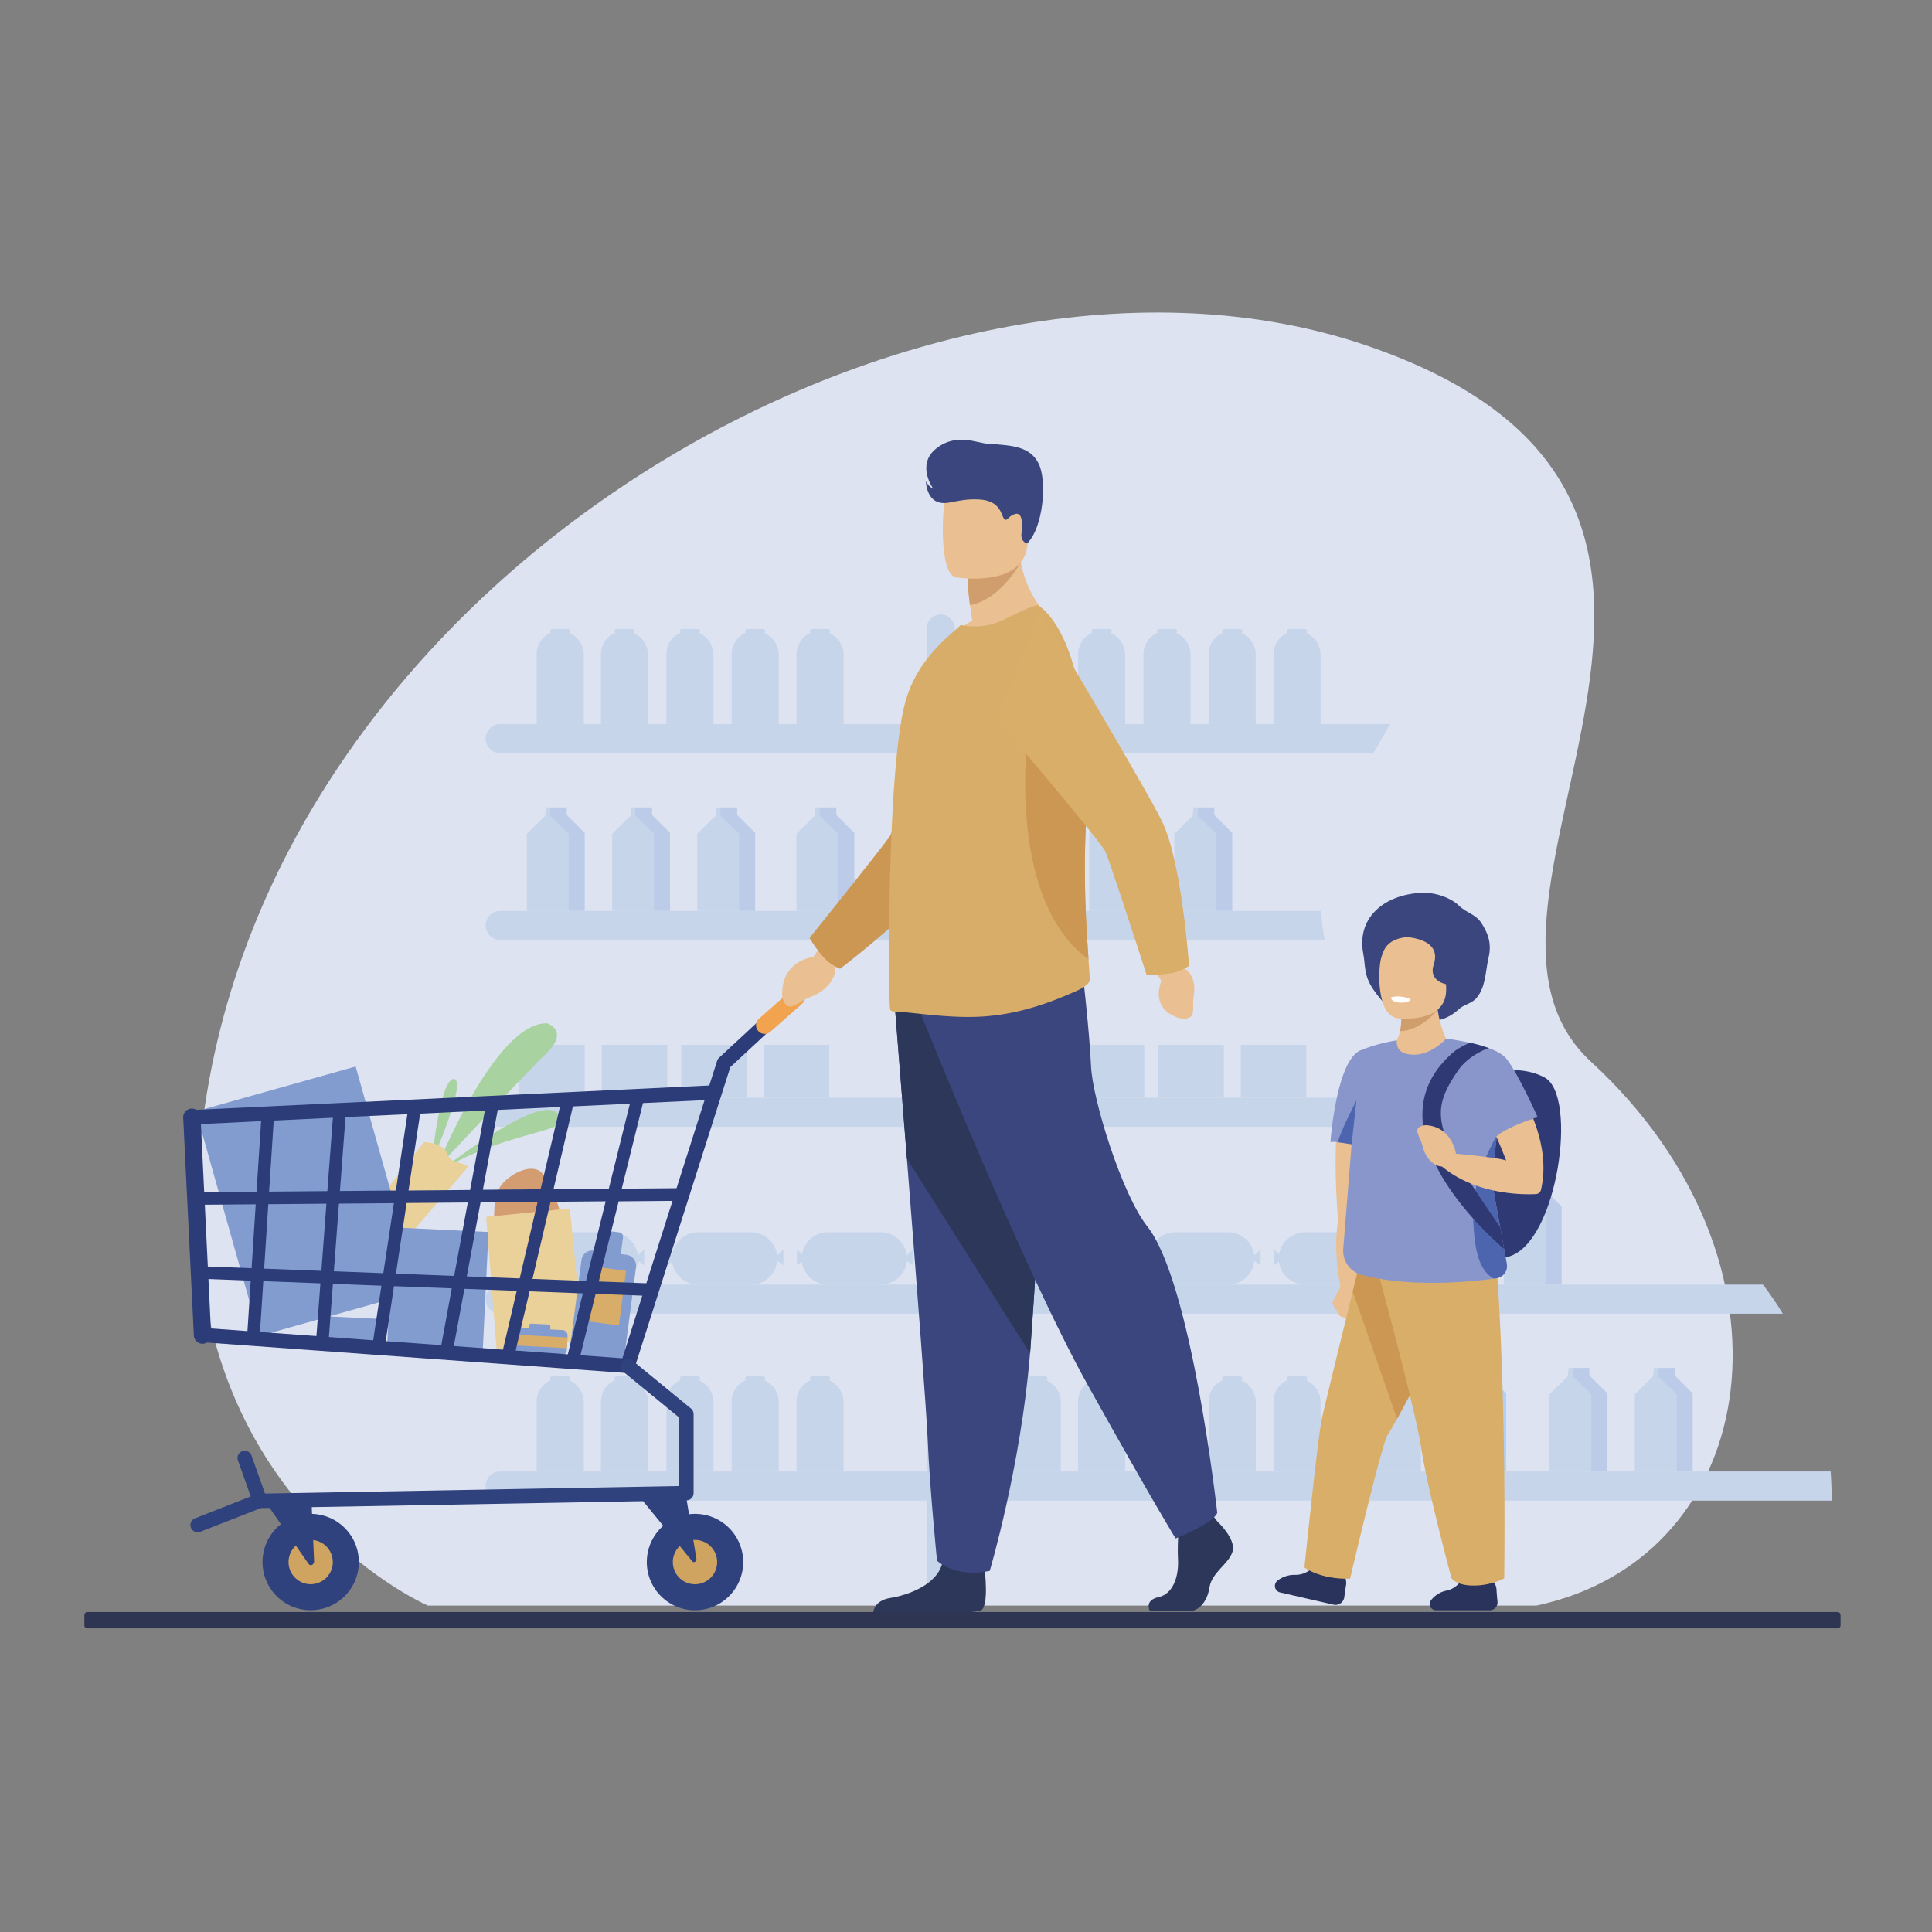 <svg id="Layer_1" data-name="Layer 1" xmlns="http://www.w3.org/2000/svg" viewBox="0 0 2653.5 2653.5"><rect x="0" y="0" width="2653.5" height="2653.5" fill="#808080" stroke="none"/><defs><style>.cls-1{fill:#dde3f1;}.cls-2{fill:#c7d5eb;}.cls-3{fill:#bccce8;}.cls-4{fill:#afd1f9;}.cls-5{fill:#bdd8ff;}.cls-6{fill:#d39d71;}.cls-7{fill:#ead099;}.cls-8{fill:#a8d29f;}.cls-9{fill:#839cd0;}.cls-10{fill:#d8ad69;}.cls-11{fill:#2f427e;}.cls-12{fill:#cfa360;}.cls-13{fill:#2b3c78;}.cls-14{fill:#f1a34f;}.cls-15{fill:#2d3759;}.cls-16{fill:#3a467d;}.cls-17{fill:#eabf92;}.cls-18{fill:#cb9752;}.cls-19{fill:#d8ae69;}.cls-20{fill:#d09e6c;}.cls-21{fill:#2f3974;}.cls-22{fill:#2a335c;}.cls-23{fill:#8996cb;}.cls-24{fill:#4d65ae;}.cls-25{fill:#fff;}.cls-26{fill:#2e3552;}</style></defs><path class="cls-1" d="M2110.34,2205.15c312.37-66.89,373.54-472.25,74.73-747-236.74-217.65,322.62-768.53-308.45-983.69C1275.72,269.55,365.2,784,276.81,1554.05c-56.57,492.84,310.81,651.1,310.81,651.1Z"/><path class="cls-2" d="M1886.2,1034.5H687a20,20,0,0,1,0-40h1222.5Z"/><path class="cls-2" d="M1819.61,1291.11H687a20,20,0,0,1,0-40H1814.88A202.05,202.05,0,0,0,1819.61,1291.11Z"/><path class="cls-2" d="M2128.13,1547.74H687a20,20,0,0,1,0-40H2050.6C2075.72,1520.91,2101.77,1534.09,2128.13,1547.74Z"/><path class="cls-2" d="M2448.59,1804.33H687a20,20,0,1,1-.06-40H2421.3A444.88,444.88,0,0,1,2448.59,1804.33Z"/><path class="cls-2" d="M2515.75,2061H687a20,20,0,0,1,0-40H2514.32Q2515.65,2040.42,2515.75,2061Z"/><path class="cls-2" d="M1292,2209.8h0a19.48,19.48,0,0,1-19.43-19.43v-1327A19.5,19.5,0,0,1,1292,843.93h0a19.51,19.51,0,0,1,19.44,19.44v1327A19.5,19.5,0,0,1,1292,2209.8Z"/><path class="cls-2" d="M782.07,869.38a3,3,0,0,0-1.73-5.47H758.48a3,3,0,0,0-3,3,2.94,2.94,0,0,0,1,2.2,31.87,31.87,0,0,0-19.4,29.25v96.11h64.72v-95A32.91,32.91,0,0,0,782.07,869.38Z"/><path class="cls-2" d="M870.33,869.38a3,3,0,0,0-1.72-5.47H846.76a3,3,0,0,0-2,5.16,31.82,31.82,0,0,0-19.37,29.25v96.11H890V899.5A32.91,32.91,0,0,0,870.33,869.38Z"/><path class="cls-2" d="M960.2,869.38a3,3,0,0,0-1.72-5.47H936.61a3,3,0,0,0-3,3,2.93,2.93,0,0,0,1,2.2,31.82,31.82,0,0,0-19.39,29.25v96.11H979.9v-95A32.89,32.89,0,0,0,960.2,869.38Z"/><path class="cls-2" d="M1049.82,869.38a3,3,0,0,0-1.72-5.47h-21.85a3,3,0,0,0-2,5.16,31.86,31.86,0,0,0-19.39,29.25v96.11h64.71V899.5A32.88,32.88,0,0,0,1049.82,869.38Z"/><path class="cls-2" d="M1138.88,869.38a3,3,0,0,0-1.72-5.47h-21.78a3,3,0,0,0-3,3,2.93,2.93,0,0,0,1,2.2A31.82,31.82,0,0,0,1094,898.37v96.11h64.71v-95A32.89,32.89,0,0,0,1138.88,869.38Z"/><path class="cls-2" d="M782.07,1895.83a3,3,0,0,0-1.73-5.47H758.48a3,3,0,0,0-3,3,2.94,2.94,0,0,0,1,2.2,31.87,31.87,0,0,0-19.4,29.25v96.11h64.72v-95A32.91,32.91,0,0,0,782.07,1895.83Z"/><path class="cls-2" d="M870.33,1895.83a3,3,0,0,0-1.72-5.47H846.76a3,3,0,0,0-2,5.16,31.82,31.82,0,0,0-19.37,29.25v96.11H890V1926A32.91,32.91,0,0,0,870.33,1895.83Z"/><path class="cls-2" d="M960.2,1895.83a3,3,0,0,0-1.72-5.47H936.61a3,3,0,0,0-3,3,2.93,2.93,0,0,0,1,2.2,31.82,31.82,0,0,0-19.39,29.25v96.11H979.9v-95A32.89,32.89,0,0,0,960.2,1895.83Z"/><path class="cls-2" d="M1049.82,1895.83a3,3,0,0,0-1.72-5.47h-21.85a3,3,0,0,0-2,5.16,31.86,31.86,0,0,0-19.39,29.25v96.11h64.71V1926A32.88,32.88,0,0,0,1049.82,1895.83Z"/><path class="cls-2" d="M1138.88,1895.83a3,3,0,0,0-1.72-5.47h-21.78a3,3,0,0,0-3,3,2.93,2.93,0,0,0,1,2.2,31.82,31.82,0,0,0-19.39,29.25v96.11h64.71v-95A32.89,32.89,0,0,0,1138.88,1895.83Z"/><polygon class="cls-3" points="755.45 1108.97 778.38 1108.97 778.38 1119.22 803.07 1143.91 803.07 1251.14 781.08 1251.14 754.23 1121.51 755.45 1108.97"/><polygon class="cls-2" points="755.45 1120.44 755.45 1108.97 749.77 1108.97 748.69 1120.44 723.6 1145.13 723.6 1251.14 781.08 1251.14 781.08 1145.13 755.45 1120.44"/><polygon class="cls-3" points="872.6 1108.97 895.54 1108.97 895.54 1119.22 920.25 1143.91 920.25 1251.14 898.24 1251.14 871.38 1121.51 872.6 1108.97"/><polygon class="cls-2" points="872.6 1120.44 872.6 1108.97 866.94 1108.97 865.86 1120.44 840.75 1145.13 840.75 1251.14 898.24 1251.14 898.24 1145.13 872.6 1120.44"/><polygon class="cls-3" points="989.52 1108.97 1012.47 1108.97 1012.47 1119.22 1037.16 1143.91 1037.16 1251.14 1015.15 1251.14 988.31 1121.51 989.52 1108.97"/><polygon class="cls-2" points="989.52 1120.44 989.52 1108.97 983.86 1108.97 982.77 1120.44 957.67 1145.13 957.67 1251.14 1015.15 1251.14 1015.15 1145.13 989.52 1120.44"/><polygon class="cls-4" points="1980.3 1622.18 2003.23 1622.18 2003.23 1632.44 2027.92 1657.13 2027.92 1764.37 2005.94 1764.37 1979.08 1634.73 1980.3 1622.18"/><polygon class="cls-5" points="1980.3 1633.64 1980.3 1622.18 1974.64 1622.18 1973.55 1633.64 1948.45 1658.35 1948.45 1764.37 2005.94 1764.37 2005.94 1658.35 1980.3 1633.64"/><polygon class="cls-3" points="2097.21 1622.18 2120.15 1622.18 2120.15 1632.44 2144.86 1657.13 2144.86 1764.37 2122.85 1764.37 2096.01 1634.73 2097.21 1622.18"/><polygon class="cls-2" points="2097.21 1633.64 2097.21 1622.18 2091.55 1622.18 2090.47 1633.64 2065.36 1658.35 2065.36 1764.37 2122.85 1764.37 2122.85 1658.35 2097.21 1633.64"/><polygon class="cls-3" points="1125.72 1108.97 1148.65 1108.97 1148.65 1119.22 1173.34 1143.91 1173.34 1251.14 1151.36 1251.14 1124.5 1121.51 1125.72 1108.97"/><polygon class="cls-2" points="1125.72 1120.44 1125.72 1108.97 1120.04 1108.97 1118.97 1120.44 1093.87 1145.13 1093.87 1251.14 1151.36 1251.14 1151.36 1145.13 1125.72 1120.44"/><rect class="cls-2" x="713.07" y="1434.99" width="90" height="72.76"/><rect class="cls-2" x="826.39" y="1434.99" width="90" height="72.76"/><rect class="cls-2" x="935.7" y="1434.99" width="90" height="72.76"/><rect class="cls-2" x="1048.86" y="1434.99" width="90" height="72.76"/><path class="cls-2" d="M840.41,1764.37H767.63a36.12,36.12,0,0,1-35.94-36h0a36.13,36.13,0,0,1,35.94-35.94h72.78a36.13,36.13,0,0,1,35.94,35.94h0A36.12,36.12,0,0,1,840.41,1764.37Z"/><polygon class="cls-5" points="725.13 1715.94 725.13 1737.81 738.24 1728.57 725.13 1715.94"/><polygon class="cls-2" points="884.8 1715.94 884.8 1737.81 871.69 1728.57 884.8 1715.94"/><path class="cls-2" d="M1031.67,1764.37H958.91a36.12,36.12,0,0,1-36-36h0a36.13,36.13,0,0,1,36-35.94h72.76a36.13,36.13,0,0,1,35.94,35.94h0A36.12,36.12,0,0,1,1031.67,1764.37Z"/><polygon class="cls-2" points="916.39 1715.94 916.39 1737.81 929.5 1728.57 916.39 1715.94"/><polygon class="cls-2" points="1076.06 1715.94 1076.06 1737.81 1062.95 1728.57 1076.06 1715.94"/><path class="cls-2" d="M1209.73,1764.37H1137a36.12,36.12,0,0,1-35.94-36h0a36.13,36.13,0,0,1,35.94-35.94h72.76a36.13,36.13,0,0,1,36,35.94h0A36.11,36.11,0,0,1,1209.73,1764.37Z"/><polygon class="cls-2" points="1094.47 1715.94 1094.47 1737.81 1107.58 1728.57 1094.47 1715.94"/><polygon class="cls-2" points="1254.14 1715.94 1254.14 1737.81 1241.01 1728.57 1254.14 1715.94"/><path class="cls-5" d="M1437.33,869.38a3,3,0,0,0-1.72-5.47h-21.87a3,3,0,0,0-3,3,3,3,0,0,0,1,2.2,31.82,31.82,0,0,0-19.39,29.25v96.11H1457v-95A32.88,32.88,0,0,0,1437.33,869.38Z"/><path class="cls-2" d="M1525.58,869.38a3,3,0,0,0-1.72-5.47H1502a3,3,0,0,0-2.92,3,2.93,2.93,0,0,0,1,2.2,31.84,31.84,0,0,0-19.39,29.25v96.11h64.71v-95A32.89,32.89,0,0,0,1525.58,869.38Z"/><path class="cls-2" d="M1615.47,869.38a3,3,0,0,0-1.72-5.47h-21.86a3,3,0,0,0-2,5.16,31.83,31.83,0,0,0-19.39,29.25v96.11h64.71V899.5A32.91,32.91,0,0,0,1615.47,869.38Z"/><path class="cls-2" d="M1705.07,869.38a3,3,0,0,0-1.72-5.47h-21.9a3,3,0,0,0-3,3,3,3,0,0,0,1,2.2A31.84,31.84,0,0,0,1660,898.37v96.11h64.71v-95A32.89,32.89,0,0,0,1705.07,869.38Z"/><path class="cls-2" d="M1794.13,869.38a3,3,0,0,0-1.72-5.47h-21.87a3,3,0,0,0-3,3,3,3,0,0,0,.93,2.14,31.85,31.85,0,0,0-19.39,29.25v96.11h64.71V899.5A32.88,32.88,0,0,0,1794.13,869.38Z"/><path class="cls-2" d="M1437.33,1895.83a3,3,0,0,0-1.72-5.47h-21.87a3,3,0,0,0-3,3,3,3,0,0,0,1,2.2,31.82,31.82,0,0,0-19.39,29.25v96.11H1457v-95A32.88,32.88,0,0,0,1437.33,1895.83Z"/><path class="cls-2" d="M1525.58,1895.83a3,3,0,0,0-1.72-5.47H1502a3,3,0,0,0-3,3,3,3,0,0,0,1,2.2,31.87,31.87,0,0,0-19.39,29.25v96.11h64.71v-95A32.88,32.88,0,0,0,1525.58,1895.83Z"/><path class="cls-5" d="M1615.47,1895.83a3,3,0,0,0-1.72-5.47h-21.86a3,3,0,0,0-2,5.16,31.83,31.83,0,0,0-19.39,29.25v96.11h64.71V1926A32.91,32.91,0,0,0,1615.47,1895.83Z"/><path class="cls-2" d="M1705.07,1895.83a3,3,0,0,0-1.72-5.47h-21.9a3,3,0,0,0-3,3,3,3,0,0,0,1,2.2,31.84,31.84,0,0,0-19.39,29.25v96.11h64.71v-95A32.89,32.89,0,0,0,1705.07,1895.83Z"/><path class="cls-2" d="M1794.13,1895.83a3,3,0,0,0-1.72-5.47h-21.87a3,3,0,0,0-3,3,3,3,0,0,0,.93,2.14,31.85,31.85,0,0,0-19.39,29.25v96.11h64.71V1926A32.88,32.88,0,0,0,1794.13,1895.83Z"/><polygon class="cls-4" points="1410.7 1108.97 1433.65 1108.97 1433.65 1119.22 1458.34 1143.91 1458.34 1251.14 1436.34 1251.14 1409.48 1121.51 1410.7 1108.97"/><polygon class="cls-5" points="1410.7 1120.44 1410.7 1108.97 1405.04 1108.97 1403.95 1120.44 1378.85 1145.13 1378.85 1251.14 1436.34 1251.14 1436.34 1145.13 1410.7 1120.44"/><polygon class="cls-4" points="1527.87 1108.97 1550.81 1108.97 1550.81 1119.22 1575.5 1143.91 1575.5 1251.14 1553.51 1251.14 1526.65 1121.51 1527.87 1108.97"/><polygon class="cls-2" points="1527.87 1120.44 1527.87 1108.97 1522.19 1108.97 1521.13 1120.44 1496.02 1145.13 1496.02 1251.14 1553.51 1251.14 1553.51 1145.13 1527.87 1120.44"/><polygon class="cls-2" points="1903.85 1878.79 1926.79 1878.79 1926.79 1889.05 1951.48 1913.76 1951.48 2020.98 1929.49 2020.98 1902.63 1891.35 1903.85 1878.79"/><polygon class="cls-2" points="1903.85 1890.27 1903.85 1878.79 1898.17 1878.79 1897.11 1890.27 1872.01 1914.96 1872.01 2020.98 1929.49 2020.98 1929.49 1914.96 1903.85 1890.27"/><polygon class="cls-4" points="2021.01 1878.79 2043.96 1878.79 2043.96 1889.05 2068.65 1913.76 2068.65 2020.98 2046.64 2020.98 2019.8 1891.35 2021.01 1878.79"/><polygon class="cls-5" points="2021.01 1890.27 2021.01 1878.79 2015.35 1878.79 2014.26 1890.27 1989.16 1914.96 1989.16 2020.98 2046.64 2020.98 2046.64 1914.96 2021.01 1890.27"/><polygon class="cls-3" points="2159.98 1878.79 2182.93 1878.79 2182.93 1889.05 2207.62 1913.76 2207.62 2020.98 2185.63 2020.98 2158.78 1891.35 2159.98 1878.79"/><polygon class="cls-2" points="2159.98 1890.27 2159.98 1878.79 2154.32 1878.79 2153.24 1890.27 2128.15 1914.96 2128.15 2020.98 2185.63 2020.98 2185.63 1914.96 2159.98 1890.27"/><polygon class="cls-3" points="2277.15 1878.79 2300.09 1878.79 2300.09 1889.05 2324.8 1913.76 2324.8 2020.98 2302.79 2020.98 2275.93 1891.35 2277.15 1878.79"/><polygon class="cls-2" points="2277.15 1890.27 2277.15 1878.79 2271.47 1878.79 2270.41 1890.27 2245.3 1914.96 2245.3 2020.98 2302.79 2020.98 2302.79 1914.96 2277.15 1890.27"/><polygon class="cls-3" points="1644.78 1108.97 1667.72 1108.97 1667.72 1119.22 1692.43 1143.91 1692.43 1251.14 1670.42 1251.14 1643.56 1121.51 1644.78 1108.97"/><polygon class="cls-2" points="1644.78 1120.44 1644.78 1108.97 1639.12 1108.97 1638.04 1120.44 1612.94 1145.13 1612.94 1251.14 1670.42 1251.14 1670.42 1145.13 1644.78 1120.44"/><rect class="cls-5" x="1368.34" y="1434.99" width="90" height="72.76"/><rect class="cls-2" x="1481.64" y="1434.99" width="90" height="72.76"/><rect class="cls-2" x="1590.95" y="1434.99" width="90" height="72.76"/><rect class="cls-2" x="1704.13" y="1434.99" width="90" height="72.76"/><path class="cls-5" d="M1495.63,1764.37H1422.9a36.13,36.13,0,0,1-36-36h0a36.14,36.14,0,0,1,36-35.94h72.73a36.13,36.13,0,0,1,35.94,35.94h0A36.12,36.12,0,0,1,1495.63,1764.37Z"/><polygon class="cls-5" points="1380.4 1715.94 1380.4 1737.81 1393.51 1728.57 1380.4 1715.94"/><polygon class="cls-5" points="1540.07 1715.94 1540.07 1737.81 1526.94 1728.57 1540.07 1715.94"/><path class="cls-2" d="M1686.92,1764.37h-72.76a36.13,36.13,0,0,1-36-36h0a36.14,36.14,0,0,1,36-35.94h72.76a36.13,36.13,0,0,1,36,35.94h0A36.12,36.12,0,0,1,1686.92,1764.37Z"/><polygon class="cls-5" points="1571.66 1715.94 1571.66 1737.81 1584.77 1728.57 1571.66 1715.94"/><polygon class="cls-2" points="1731.33 1715.94 1731.33 1737.81 1718.2 1728.57 1731.33 1715.94"/><path class="cls-2" d="M1865,1764.37h-72.76a36.12,36.12,0,0,1-35.94-36h0a36.13,36.13,0,0,1,35.94-35.94H1865a36.14,36.14,0,0,1,36,35.94h0A36.13,36.13,0,0,1,1865,1764.37Z"/><polygon class="cls-2" points="1749.72 1715.94 1749.72 1737.81 1762.85 1728.57 1749.72 1715.94"/><polygon class="cls-5" points="1909.39 1715.94 1909.39 1737.81 1896.28 1728.57 1909.39 1715.94"/><path class="cls-6" d="M679.05,1681.13s-3.64-38.87,10.74-55.06,39.47-27.2,52.82-16.84,28.22,55.3,27.53,62.18S679.05,1681.13,679.05,1681.13Z"/><polygon class="cls-7" points="667.72 1671.33 682.05 1853 800.58 1840.72 782.65 1659.76 667.72 1671.33"/><path class="cls-8" d="M599.2,1605.77s80.34-202.67,152.24-200.28c0,0,31.33,10-1.34,41.47S599.2,1605.77,599.2,1605.77Z"/><path class="cls-8" d="M603.42,1609.23s131.23-104.17,160.18-81.78c0,0,16.37,10.91-2.92,20.2S665.2,1569.09,603.42,1609.23Z"/><path class="cls-8" d="M593,1595.65c.81-1.17,49.4-113.23,30.28-113.66S593,1595.65,593,1595.65Z"/><path class="cls-7" d="M499.8,1674c.43-1.72,82.59-105.37,82.59-105.37s26.26.23,31.61,15.61,21.35,10.75,29,18.2L543,1718.9Z"/><path class="cls-9" d="M841,1871.91,796.19,1866a15.18,15.18,0,0,1-13.11-17v0l15.49-118.3a15.21,15.21,0,0,1,17-13.12h0l44.83,5.85a15.23,15.23,0,0,1,13.12,17.07L858.1,1858.78A15.23,15.23,0,0,1,841,1871.91Z"/><path class="cls-9" d="M843,1750.66l-17.51-2.29a6,6,0,0,1-5.17-6.65v0l6-46.24a5.93,5.93,0,0,1,6.61-5.16H833l17.53,2.29a6,6,0,0,1,5.17,6.65v0l-6,46.21A6,6,0,0,1,843,1750.66Z"/><rect class="cls-10" x="792.77" y="1755.17" width="75.65" height="49.14" transform="translate(-1041.71 2372.89) rotate(-82.56)"/><path class="cls-9" d="M770.66,1861.4l-62.75-3.25a7.46,7.46,0,0,1-7-7.82l1-19.85a7.43,7.43,0,0,1,7.82-7h0l62.75,3.32a7.45,7.45,0,0,1,7,7.81l-1,19.86A7.44,7.44,0,0,1,770.66,1861.4Z"/><path class="cls-9" d="M752.56,1832.18,729,1830.94a2.79,2.79,0,0,1-2.64-2.93h0l.4-7.45a2.8,2.8,0,0,1,2.94-2.65l23.56,1.26a2.79,2.79,0,0,1,2.65,2.92v0l-.4,7.45a2.78,2.78,0,0,1-2.93,2.63Z"/><rect class="cls-10" x="732.86" y="1803.4" width="14.8" height="77.72" transform="translate(-1138.56 2484.1) rotate(-86.97)"/><rect class="cls-9" x="308.42" y="1489.6" width="227.69" height="320.56" transform="translate(-430.96 175.97) rotate(-15.71)"/><rect class="cls-9" x="521.01" y="1703.45" width="160.79" height="131.47" transform="translate(-1194.78 2284.4) rotate(-87.23)"/><rect class="cls-9" x="465.78" y="1780.99" width="31.04" height="88.15" transform="translate(-1364.89 2217.6) rotate(-87.23)"/><path class="cls-11" d="M954.5,2079.21a66.19,66.19,0,1,0,.11,0Z"/><path class="cls-12" d="M954.5,2115a30.43,30.43,0,1,0,.07,0Z"/><path class="cls-11" d="M426.66,2079.21a66.15,66.15,0,1,0,.09,0Z"/><path class="cls-12" d="M426.66,2115a30.4,30.4,0,1,0,.09,0Z"/><path class="cls-13" d="M1086.33,1374.66a9.94,9.94,0,0,0-14-.53l-84.72,78.63a9.9,9.9,0,0,0-2.7,4.27l-10.75,33.81-711,33.72a10,10,0,0,0-9.45,10.32l14.56,299.18a9.94,9.94,0,0,0,9.2,9.41l583.78,42.36H862a10,10,0,0,0,9.47-6.88l119.44-375.24.15-.47,12-37.68,82.79-76.84a9.91,9.91,0,0,0,.53-14ZM887.66,1762.52l-65.3-2.45L849.67,1650l74-.64Zm-82.87-3.17-73.48-2.82,24.84-105.9,75.71-.66Zm-96.56,95.56,19.09-81.31,73.19,2.8-20.65,83.71Zm-84.94-6.16,14.59-78.58,71.83,2.76-18.92,80.71ZM529.74,1842l11.41-75.49,79.35,3-14.42,78Zm-78-5.67,5.5-73,66.64,2.54-11.32,74.92Zm-94.64-6.88,4.55-69.84,78.44,3L434.58,1835ZM279.4,1654.65l71.83-.6-5.69,87.75-62-2.37Zm89.09-.75,79.82-.68-6.89,92.21-78.61-3Zm88.71-118.73-7.6,100.76-80,.69,6.33-97.59Zm102.32-4.85-15.84,104.82-76.81.65,7.66-101.51Zm106.42-5-20.28,109.07-84.6.71,16-105.55ZM769,1520.4l-26.54,113-79.25.68,20.39-109.69ZM558.49,1652.3l84-.71-18.74,100.83-79.93-3.07Zm-32,96.35-67.95-2.6,7-92.91,75.48-.64ZM660,1651.4l78.41-.67-24.64,105.13-72.66-2.79Zm100.18-18.05,26.67-113.78,78.28-3.7-29,116.88Zm-401.55-93.51-6.3,96.92-73.78.64L274,1543.93Zm-74.32,216.79,60.05,2.31-4.49,69.23-52.27-3.78Zm570.5,108.91-57.62-4.18,20.88-84.3,64.11,2.46Zm74.38-233.6-75.26.64L883.1,1515l84.6-4Z"/><path class="cls-14" d="M1050.29,1420a11.9,11.9,0,0,1-7.88-20.83l43.32-38.3a11.91,11.91,0,1,1,15.76,17.86L1058.17,1417A11.84,11.84,0,0,1,1050.29,1420Z"/><path class="cls-13" d="M278.16,1845.57a11.9,11.9,0,0,1-11.89-11.34l-14.63-299.18a11.91,11.91,0,0,1,23.8-1.15h0L290,1833.08a11.87,11.87,0,0,1-11.27,12.47h0Z"/><path class="cls-11" d="M956.5,2140.82l-13.32-80.16a9.92,9.92,0,0,0,9.45-9.91V1942.2a10,10,0,0,0-3.63-7.68l-80.75-66.19a9.94,9.94,0,0,0-12.6,15.37l77.12,63.19V2041L364,2051.33l-18.38-51.75a9.93,9.93,0,0,0-19.13,5.31,9,9,0,0,0,.43,1.23l17.46,49.17-76.39,30a9.93,9.93,0,1,0,7.22,18.5l83.16-32.52,11.92-.22,53.43,76.72c2.75,4,7.91,1.27,7.67-4L428.17,2070l455.1-8.22,67.34,82.4C952.89,2147.05,957.08,2144.66,956.5,2140.82Z"/><g id="man"><path class="cls-15" d="M1671.88,2089.51s26,24.09,21,41.3-28.6,28.59-31.76,49.55-15.89,32.4-27.33,32.4h-54.51s-8.41-14.75,11.91-19.2,28-29.08,26.72-51.95,1.91-53.34,1.91-53.34l43.21-10.16Z"/><path class="cls-15" d="M1352.35,2155.34s6.35,50.81-5.16,56.54-148,3.8-148,3.8,0-17.2,23.5-20.95,64.8-17.79,71.79-48.92S1352.35,2155.34,1352.35,2155.34Z"/><path class="cls-16" d="M1228.8,1379.29s7.72,96.35,16.79,212.06c12.34,157.25,27.17,350.4,28.63,387,2.53,63.54,12.72,165.17,12.72,165.17s24.09,24.09,72.42,14c0,0,43-145.09,55.31-298.6l.57-7.59C1426.68,1695,1444.49,1366,1444.49,1366Z"/><path class="cls-15" d="M1228.8,1379.29s7.72,96.35,16.79,212.06l169.17,267.54.57-7.59C1426.77,1695,1444.58,1366,1444.58,1366Z"/><path class="cls-16" d="M1264.05,1390.73s139.13,348.76,230.56,512.65S1614.67,2113,1614.67,2113s52.41-21,57.16-35.27c0,0-35-316.4-96.23-393.53-34.57-43.58-75.22-174.38-77.13-220.1s-12.39-136.25-12.39-136.25Z"/><path class="cls-17" d="M1129.45,1296.62l-12.35,17.63s-44.31,4.66-42.83,53c0,0,2.12,19.94,15.3,14.2s7.22-5.46,26-13.13,32.1-23.38,31.5-38.35l6.11-15.49Z"/><path class="cls-17" d="M1447.11,853.17s-94,46.3-148.42,29.16a130.12,130.12,0,0,1,36.72-29.94c-1.31-7.79-2.36-14.91-3.19-21.28a342.5,342.5,0,0,1-3.2-36.89l22.37-18,48.3-38.92a163.54,163.54,0,0,0,2.46,34.93h0C1412,826.81,1447.11,853.17,1447.11,853.17Z"/><path class="cls-18" d="M1132.79,1316.49a153.24,153.24,0,0,1-20.85-28.36s102-126.77,110.32-139.91,70.25-224,70.25-224l156.66-31.75s-130.76,269.84-152.46,302.83c-35.81,54.35-142.91,135.27-142.91,135.27A64.82,64.82,0,0,1,1132.79,1316.49Z"/><path class="cls-10" d="M1222.81,1387.32a8.71,8.71,0,0,0,5.71,2.17c20.41-.27,80,11.07,130.32,5.89,42.46-4.08,80.06-16.66,120.44-34.74,5.35-2.41,17.69-9,17.41-15-.17-6.55-.82-16.07-1.72-28-2.78-41.68-7.77-113.29-2.92-196,.88-15.4,1.32-30.66,1.39-45.7.41-112.05-21.82-210.6-66.45-244-3.82-2.73-27.23,8.71-48.74,19.31a89,89,0,0,1-58.5,7.09L1301,875c-22.87,21.23-47.92,50.11-58.79,93.93-9.28,37.28-14.71,104.54-17.71,174.23-1.36,31.58-2.46,63.43-2.73,93.66v1.09c-.26,3-.26,6.26-.26,9.25C1220.33,1324.76,1221.45,1386.22,1222.81,1387.32Z"/><path class="cls-18" d="M1495,1317.61c-2.83-41.68-7.82-113.29-3-196,.88-15.4,1.32-30.66,1.39-45.7-18.6-45.11-33.81-77.82-33.81-77.82h-46.87S1378.39,1232.82,1495,1317.61Z"/><path class="cls-17" d="M1586.23,1332.2l8.9,15.33s-17.43,36.92,23.93,50.72c0,0,17.79,4.49,19.31-7.85s-1.1-7.48,1.48-24.91-4.22-32.91-17.07-37.06l-10.15-9.7Z"/><path class="cls-19" d="M1609.82,1336.38a153,153,0,0,1-35.18,2s-50.11-154.85-56.56-168.94-148.86-181.54-148.86-181.54l59.3-148.46s154,257.28,169.67,293.43c25.81,59.74,34.83,193.69,34.83,193.69A64.51,64.51,0,0,1,1609.82,1336.38Z"/><path class="cls-20" d="M1402.1,772.28h0c-.95,1.72-28.93,51.78-69.86,58.8a337.69,337.69,0,0,1-3.2-36.89l22.37-18c13.28-7.64,25.24-12.62,29.71-11.66,14.64,3.13,20.65,7.41,21,7.67h0Z"/><path class="cls-17" d="M1312.4,792.93s89.8,14.92,98.23-41.12,25.71-91.9-31.28-103.79-71.35,7.83-78.72,25.81S1289.26,787.6,1312.4,792.93Z"/><path class="cls-16" d="M1410.7,746.39s-9.21-1.55-7.73-14.23,1.48-29.25-8.84-26.2-10.84,11.35-15.07,6.53-4.32-25.15-35-26.56-43.19,9.27-57.47,3-15-27.89-15-27.89,4.06,7.71,10.18,10.17c0,0-23.81-32.59,3.77-54.92s55.7-7.73,71.66-6.76c35.17,2.13,57.88,4.25,69.38,27.35S1433.27,724.14,1410.7,746.39Z"/></g><path class="cls-21" d="M2013.33,1483.16s61.43-28,107.9-3.44,18.05,226.34-48.4,245.92h0S1948.33,1765.37,2013.33,1483.16Z"/><path class="cls-17" d="M1905.75,1545.31c-3-23.62-24.32-93.53-24.32-93.53s-19.56,0-31.24,27.53c-24.21,57-13.77,180-12.24,197.64,0,0-7.84,33,3.07,90.45-1,2.1-6.68,13.61-9,17.21a5.57,5.57,0,0,0-.61.77h0a7.16,7.16,0,0,0-.1,7.75l8,12.68a7,7,0,0,0,3,2.65h0a7.35,7.35,0,0,0,1.22.43l9.91,2.35,5.39-32.14h0C1864.92,1753.19,1908.57,1567.37,1905.75,1545.31Z"/><path class="cls-22" d="M1804.4,2151.64s-9.65,11.5-25.19,11.34a38.12,38.12,0,0,0-25,8.24,9.14,9.14,0,0,0,3.93,15.87l73.31,16.81a12.23,12.23,0,0,0,14.67-9.17,11.27,11.27,0,0,0,.21-1.16c.69-5.38,1.54-11.42,2.34-16.08,1.93-11-6.88-22.18-6.88-22.18Z"/><path class="cls-19" d="M1791.57,2152.78s21.07,16.53,62.71,15.48c0,0,43.72-187,52-198.4,2-2.68,6.08-9.65,11.2-18.92.44-.82.89-1.63,1.34-2.43,16.76-30.09,43-80.57,44.84-88.25,2.57-10.32-27.53-142.91-52.29-138.64a132.06,132.06,0,0,0-41.29,15.48c-2.34,1.38-3.61,2.24-3.61,2.24s-1,3.77-2.55,10.32c-1.48,5.94-3.44,14.15-5.92,23.9-.29,1.21-.58,2.45-.91,3.7-13.76,55.73-38.06,155-41.74,171.87C1810.12,1973,1791.57,2152.78,1791.57,2152.78Z"/><path class="cls-18" d="M1857.93,1773.67l60.82,174.91c16.76-30.09,43-80.57,44.84-88.25,2.57-10.32-27.53-142.91-52.29-138.64a132.06,132.06,0,0,0-41.29,15.48c-2.34,1.38-3.61,2.24-3.61,2.24s-1,3.77-2.55,10.32C1862.37,1755.7,1860.39,1763.91,1857.93,1773.67Z"/><path class="cls-22" d="M2008.36,2168.49s-6.57,12.83-21.14,16a36.43,36.43,0,0,0-21.94,13.47,8.61,8.61,0,0,0,6.88,13.63h74a10.61,10.61,0,0,0,10.63-10.6c0-.36,0-.73-.05-1.1-.55-5.47-1.14-11.86-1.38-16.76-.55-10.68-11.25-19.29-11.25-19.29Z"/><path class="cls-16" d="M2044.58,1314.73c4.39-19.06-1-33.14-9.77-46.69-8.4-13-20.19-13.56-31.51-24.57-10.66-10.33-30.54-17.21-46.45-17.21-50.62,0-94.48,31-84.48,83.55,3.18,16.71.5,29.87,14,49.4,16.89,24.36,37.44,43.91,70.44,43.91,17.51,0,32.86-4,46.45-16.79,7.35-6.89,17.9-7.81,24.38-15.38C2040.76,1355.74,2039.78,1335.55,2044.58,1314.73Z"/><path class="cls-17" d="M1910.46,1438.19l63.09,32.24,12.65-43.77s-8-15.16-11.67-40a167,167,0,0,1-1.3-36L1921.82,1377a97.84,97.84,0,0,1,2,11.77,85.66,85.66,0,0,1-.89,27.53C1921.11,1424.56,1917.38,1432.56,1910.46,1438.19Z"/><path class="cls-19" d="M2056.64,1755.39s12.05,159,9.33,412.43a97.89,97.89,0,0,1-31.92,9.34c-32.69,3.25-40.54-9.67-40.54-9.67s-33.32-123.69-41.65-179.42c-7.69-51.38-58.12-236.77-58.12-236.77Z"/><path class="cls-23" d="M1869.8,1750.85c70.19,19.06,159.72,8.38,181.77,5.28,3.3-.46,5.16-.75,5.16-.75a17,17,0,0,0,13-16.54,17.83,17.83,0,0,0-.28-3l-20.82-115.54,7-58,4-33.07,9.06-75.51c-30-15.28-57.38-23.46-82.43-27-9.58,9.82-28.53,24.28-49.71,21.52-15.91-2.1-18.46-10.32-18.18-19.39-33.3,5.47-51.74,14.88-51.74,14.88l-21.73,271.51A34.07,34.07,0,0,0,1869.8,1750.85Z"/><path class="cls-23" d="M1986.2,1426.66l9.48,18.92,9.21,18.33,49.24,98.07c7.16-9.22,57.6-27.92,57.6-27.92s-26.8-60.22-43-80.23c-4.68-5.75-13.47-10.43-23.66-14.18a203.48,203.48,0,0,0-26.43-7.49A326.76,326.76,0,0,0,1986.2,1426.66Z"/><path class="cls-23" d="M1827.3,1568.57a35.51,35.51,0,0,1,10.19.21c5.87.65,13.15,1.72,19.36,2.89h0c7.46,1.31,13.37,2.48,13.37,2.48l-.9-131.82C1835.32,1455.08,1827.3,1568.57,1827.3,1568.57Z"/><path class="cls-24" d="M2023.16,1668.88c1.39,40.3,5.35,74.45,28.41,87.22,3.3-.47,5.16-.76,5.16-.76a17,17,0,0,0,13-16.53,17.83,17.83,0,0,0-.28-3l-20.82-115.54,7-58c-.33-1-.52-1.55-.52-1.55S2021.4,1617.26,2023.16,1668.88Z"/><path class="cls-24" d="M1837.49,1568.78c5.87.65,18.93,2.8,18.93,2.8l6.6-60.22S1840.93,1553.84,1837.49,1568.78Z"/><path class="cls-21" d="M2065.71,1715.2l-5.4-30c-91.52-132.37-98.4-156.11-57.28-215.56,11.78-17,33.21-27.65,42-30.08a206,206,0,0,0-26.43-7.48c-8.69,4.1-16.67,8.1-22.87,13.46C1870.1,1554.24,2065.71,1715.2,2065.71,1715.2Z"/><path class="cls-17" d="M2105.75,1536.4c-17.05,5.26-42.83,16.72-50.66,24.43,8.61,20,13.54,33.15,13.54,33.15-8.87-4-69-9.41-69-9.41s-5-36.7-40.78-39.17c0,0-14.93.08-11.87,10.32s3.44,5.76,7.38,20.23,14.4,25.48,25.48,26.14l.84.22c46.29,38.32,109.5,38.65,128.64,37.75a7.66,7.66,0,0,0,7.14-5.9C2123.76,1602.35,2118.75,1569.5,2105.75,1536.4Z"/><path class="cls-20" d="M1923,1416.27c29.25-.8,51.62-29.58,51.62-29.58l-50.67,2.06A85.9,85.9,0,0,1,1923,1416.27Z"/><path class="cls-17" d="M1920.18,1398.59s64.59,7.89,66-37.62-25.55-75-43.52-74.64c-35.84.65-41.76,15.14-45.9,30.21S1890.45,1395.39,1920.18,1398.59Z"/><path class="cls-25" d="M1937.46,1372.37s-1.4,5.68-15.49,4.63c0,0-11.87-.88-11.42-7.12C1910.48,1369.88,1922.06,1365.56,1937.46,1372.37Z"/><path class="cls-16" d="M1926.65,1286.74s55.2,0,42.52,37.85c-8,23.88,18.6,27.53,18.6,27.53l12.78-38.28-8-29.84Z"/><path class="cls-26" d="M120,2214h2403.8a4.1,4.1,0,0,1,4.1,4.1v14.26a4.1,4.1,0,0,1-4.1,4.1H120a4.09,4.09,0,0,1-4.09-4.09v-14.26a4.1,4.1,0,0,1,4.1-4.1Z"/></svg>